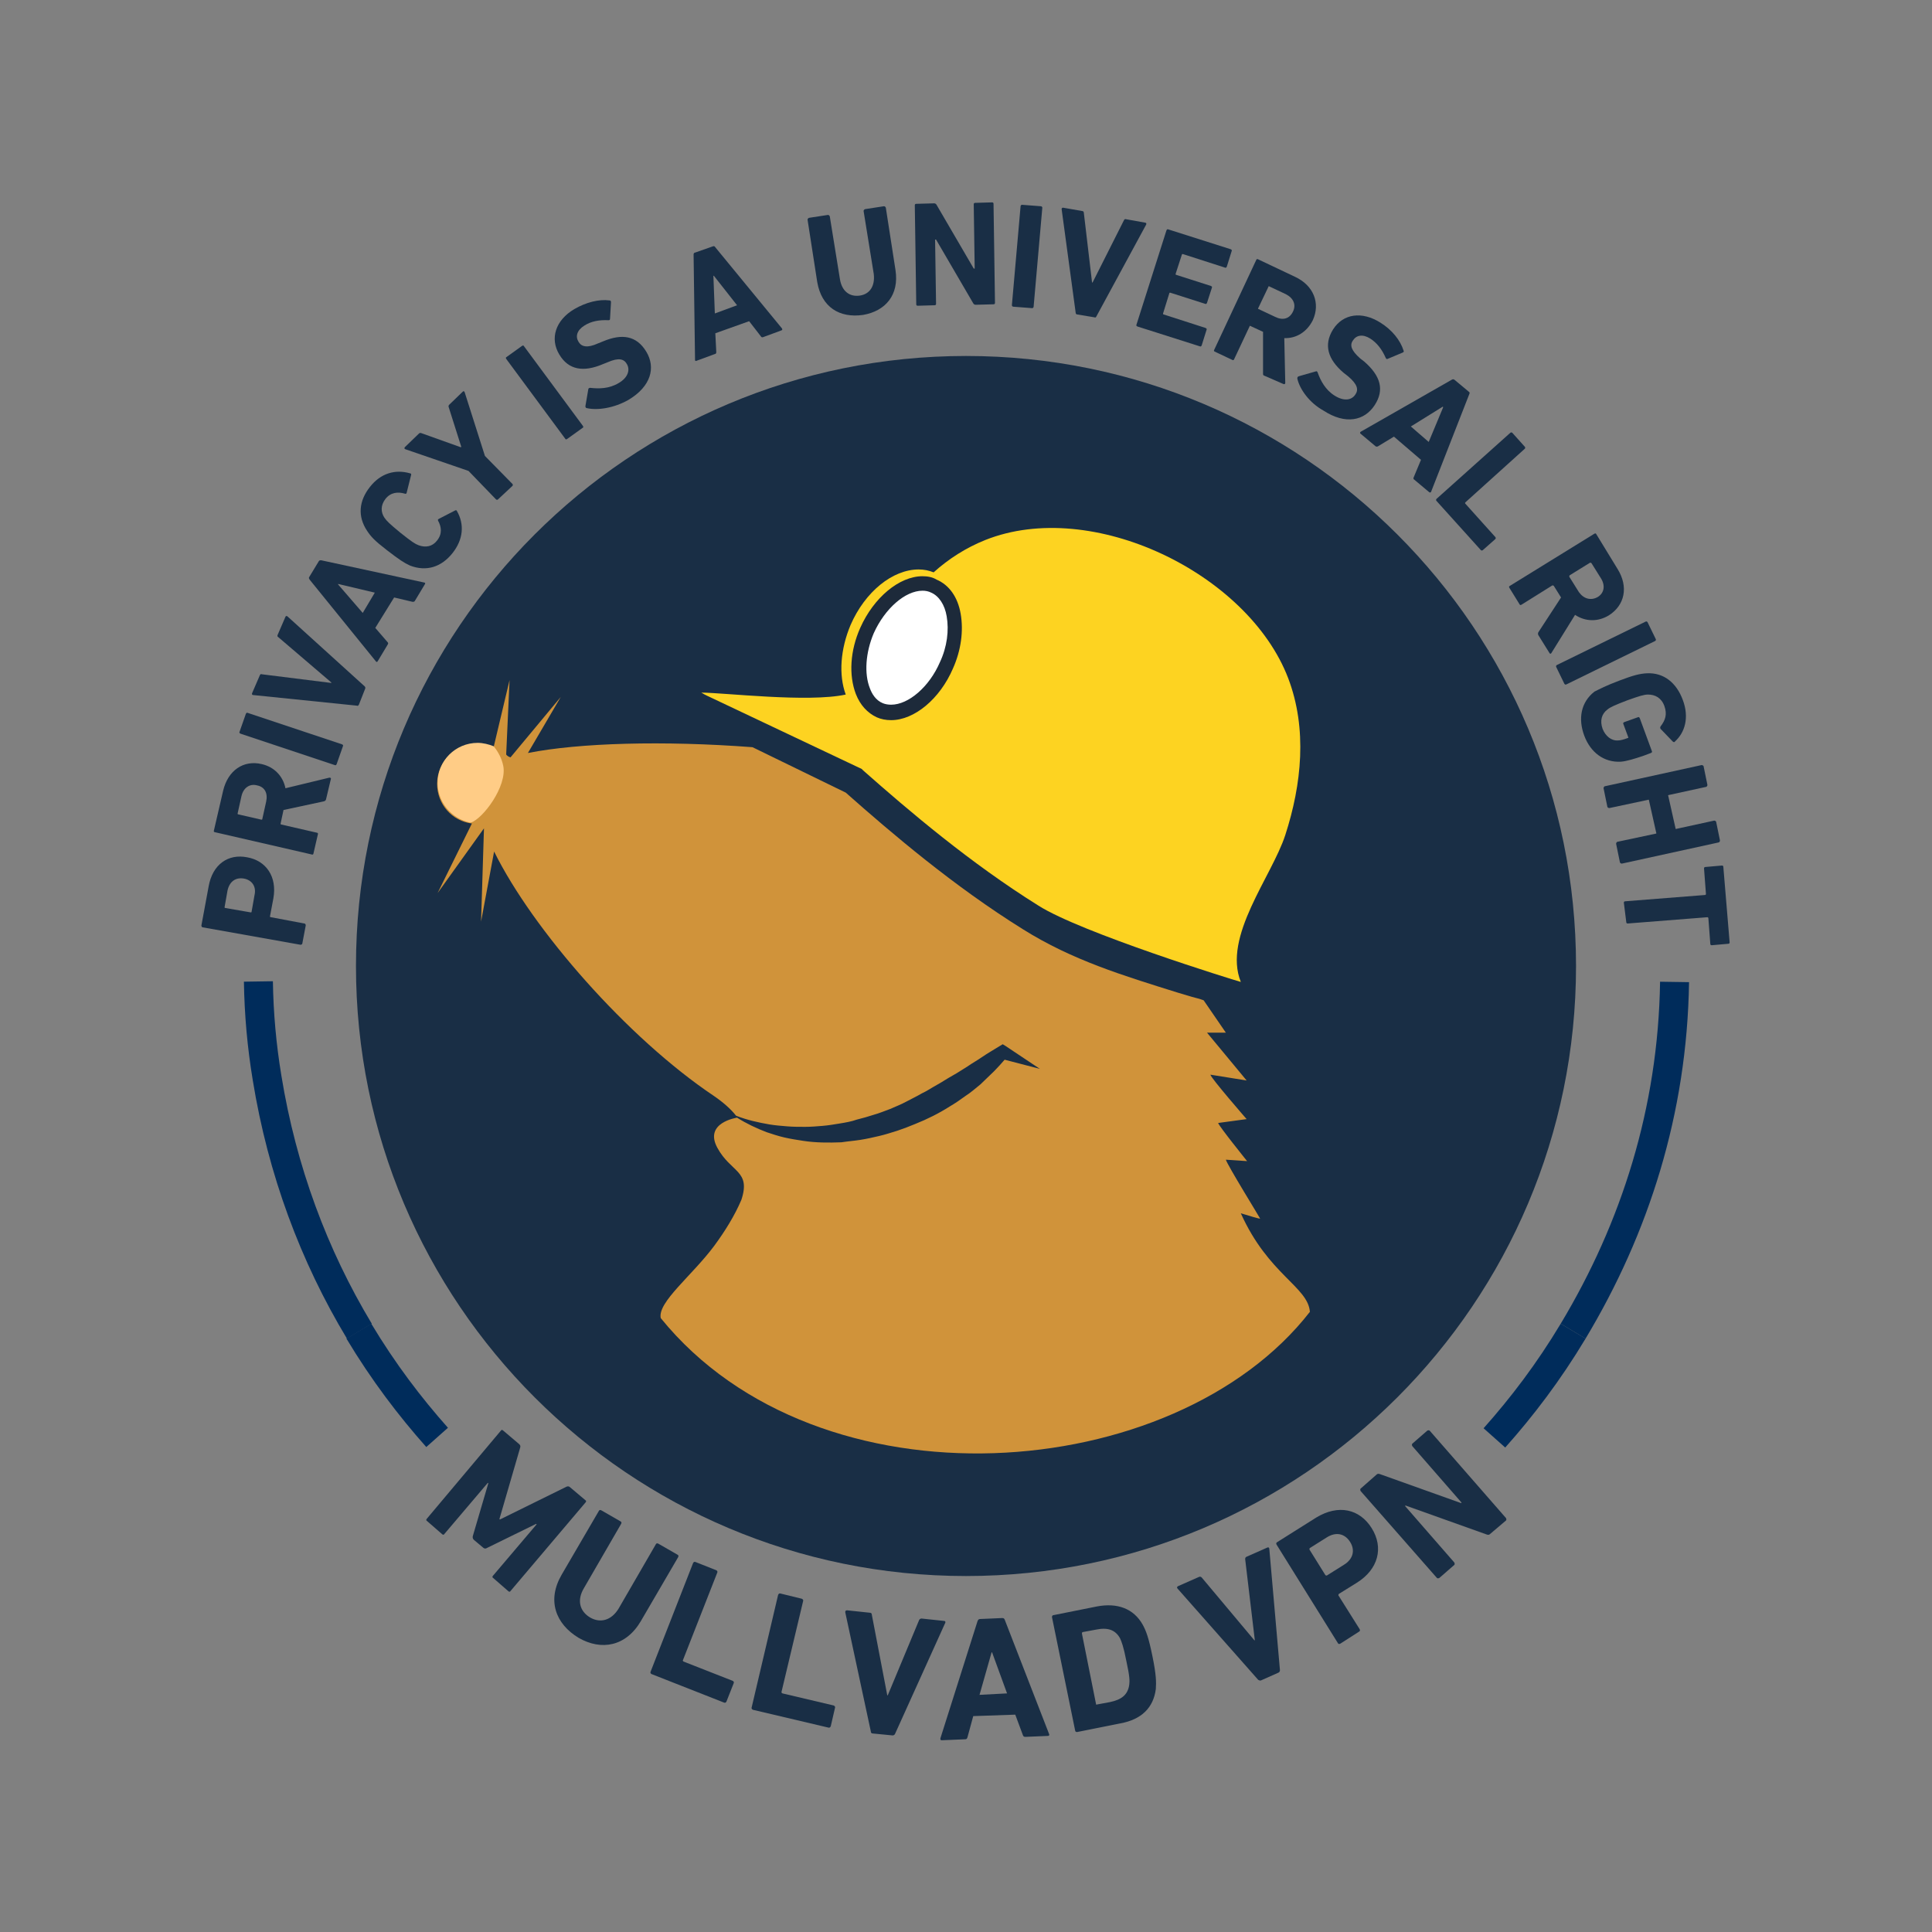 <?xml version="1.0" encoding="utf-8"?>
<!-- Generator: Adobe Illustrator 23.0.6, SVG Export Plug-In . SVG Version: 6.00 Build 0)  -->
<svg version="1.1" id="Mullvad_VPN_Logo_Positive" xmlns="http://www.w3.org/2000/svg" xmlns:xlink="http://www.w3.org/1999/xlink"
	 x="0px" y="0px" viewBox="0 0 400 400" style="enable-background:new 0 0 400 400;" xml:space="preserve">
<rect x="0" y="0" width="400" height="400" fill="#808080" stroke="none"/>
<style type="text/css">
	.st0{clip-path:url(#SVGID_1_);}
	.st1{clip-path:url(#SVGID_2_);}
	.st2{clip-path:url(#SVGID_3_);}
	.st3{clip-path:url(#SVGID_4_);fill:none;stroke:#002C5B;stroke-width:6;stroke-miterlimit:10;}
	.st4{fill-rule:evenodd;clip-rule:evenodd;fill:#192E45;}
	.st5{fill-rule:evenodd;clip-rule:evenodd;fill:#D0933A;}
	.st6{fill-rule:evenodd;clip-rule:evenodd;fill:#FFCC86;}
	.st7{fill-rule:evenodd;clip-rule:evenodd;fill:#FDD321;}
	.st8{fill:#FFFFFF;}
	.st9{fill:#1D2A3A;}
	.st10{fill:#192E45;}
</style>
<g id="Logo">
	<g id="strokes">
		<defs>
			<path id="SVGID_61_" d="M309.4,297.7c5.7-6.4,11.2-13.6,16.3-22.1"/>
		</defs>
		<defs>
			<path id="SVGID_60_" d="M74.3,275.6c5.1,8.5,10.6,15.7,16.2,22"/>
		</defs>
		<defs>
			<path id="SVGID_59_" d="M53.5,203.2c0.1,6.7,0.7,13.4,1.8,20l0,0l0,0l0,0c3.1,19.1,9.7,36.8,19.1,52.4"/>
		</defs>
		<defs>
			<path id="SVGID_58_" d="M325.7,275.6c12.8-21.3,20.6-45.6,21-72.3"/>
		</defs>
		<clipPath id="SVGID_1_">
			<use xlink:href="#SVGID_61_"  style="overflow:visible;"/>
		</clipPath>
		<clipPath id="SVGID_2_" class="st0">
			<use xlink:href="#SVGID_60_"  style="overflow:visible;"/>
		</clipPath>
		<clipPath id="SVGID_3_" class="st1">
			<use xlink:href="#SVGID_59_"  style="overflow:visible;"/>
		</clipPath>
		<clipPath id="SVGID_4_" class="st2">
			<use xlink:href="#SVGID_58_"  style="overflow:visible;"/>
		</clipPath>
		<path class="st3" d="M166.2,52l19.7-3.2C263,36.5,335.6,89,348,166.2l3.2,19.7C363.5,263,311,335.6,233.8,348l-19.7,3.2
			C137,363.5,64.4,311,52,233.8l-3.2-19.7C36.5,137,89,64.4,166.2,52z"/>

			<use xlink:href="#SVGID_61_"  style="overflow:visible;fill-rule:evenodd;clip-rule:evenodd;fill:none;stroke:#002C5B;stroke-width:6;stroke-miterlimit:10;"/>

			<use xlink:href="#SVGID_60_"  style="overflow:visible;fill-rule:evenodd;clip-rule:evenodd;fill:none;stroke:#002C5B;stroke-width:6;stroke-miterlimit:10;"/>

			<use xlink:href="#SVGID_59_"  style="overflow:visible;fill-rule:evenodd;clip-rule:evenodd;fill:none;stroke:#002C5B;stroke-width:6;stroke-miterlimit:10;"/>

			<use xlink:href="#SVGID_58_"  style="overflow:visible;fill-rule:evenodd;clip-rule:evenodd;fill:none;stroke:#002C5B;stroke-width:6;stroke-miterlimit:10;"/>
	</g>
	<path id="bg" class="st4" d="M73.7,200c0,69.8,56.6,126.3,126.3,126.3S326.3,269.8,326.3,200S269.8,73.7,200,73.7
		S73.7,130.2,73.7,200L73.7,200L73.7,200L73.7,200z"/>
	<path id="Mullvad_Fur" class="st5" d="M90.6,184.9l9.6-13.4c0,0.1-0.6,19.3-0.6,19.3l2.7-14.5c8,16.2,27.6,38.6,45.5,50.6
		c1.9,1.3,3.5,2.7,4.6,4.1c2.3,0.9,4.6,1.4,6.9,1.8c1.2,0.2,2.5,0.3,3.7,0.4c1.2,0.1,2.5,0.1,3.7,0.1c1.2,0,2.4-0.1,3.6-0.2
		c1.2-0.1,2.4-0.3,3.6-0.5c1.2-0.2,2.4-0.4,3.5-0.8c1.2-0.3,2.3-0.6,3.5-1c1.1-0.3,2.3-0.8,3.4-1.2c1.1-0.5,2.2-0.9,3.3-1.5
		c1.1-0.6,2.2-1.1,3.2-1.7c1.1-0.5,2.1-1.2,3.2-1.8c1.1-0.6,2.1-1.3,3.2-1.9c1.1-0.6,2.1-1.3,3.1-1.9c1-0.7,2.1-1.3,3.1-2
		c1-0.7,2.1-1.3,3.2-2l1-0.6l0.5,0.3l7.2,4.8l-7.3-1.9c-0.7,0.8-1.4,1.6-2.2,2.4c-0.9,0.9-1.9,1.8-2.8,2.7c-1,0.8-2,1.7-3.1,2.4
		c-1.1,0.8-2.1,1.5-3.3,2.2c-2.2,1.4-4.6,2.6-7.1,3.6c-1.2,0.5-2.5,1-3.7,1.4c-1.3,0.4-2.5,0.8-3.8,1.1c-1.3,0.3-2.6,0.6-3.9,0.8
		c-1.3,0.2-2.6,0.3-3.9,0.5c-2.6,0.1-5.3,0.1-7.9-0.3c-1.3-0.2-2.6-0.4-3.9-0.7c-1.3-0.3-2.5-0.7-3.7-1.1c-2.1-0.8-4.2-1.8-6.1-3
		c0,0-6.9,1-4.1,6.2c2.8,5.2,7,4.7,5,10.8c-1.4,3.3-3.4,6.5-5.6,9.5c-4.6,6.2-11.8,11.7-11.1,15c32.7,40.3,106.4,34.7,134.4-1.3
		c-0.4-5.2-8.6-7.7-14.3-20.4c1.6,0.5,4,1.2,4,1.1c0-0.1-6.8-11.1-7.1-12.2l4.4,0.3c0,0-5.8-7.2-6-7.9l5.9-0.8c0,0-7.4-8.5-7.5-9.2
		l7.5,1.2l-8.2-9.9h3.9l-4.6-6.7c-0.8-0.3-1.6-0.5-2.4-0.7c-1-0.3-2-0.6-3-0.9c-11.2-3.5-21.8-6.7-32-13.1
		c-14.3-8.9-27.1-19.8-36.7-28.3l-19.3-9.4c-18.5-1.4-35.9-0.9-46.5,1.2l6.8-11.6l-10.4,12.5c-0.7-0.2-0.9-0.6-0.9-0.6l0.7-15.4
		l-3.3,13.9c-1-0.5-2.2-0.7-3.4-0.7c-4.6,0-8.3,3.7-8.3,8.3c0,4.2,3.1,7.7,7.2,8.2L90.6,184.9L90.6,184.9L90.6,184.9L90.6,184.9z"/>
	<path id="Mullvad_Nose" class="st6" d="M102.2,154.5c-1-0.4-2.2-0.7-3.3-0.7c-4.6,0-8.3,3.7-8.3,8.3c0,4,2.9,7.4,6.7,8.2
		c0.1,0,0.1,0,0.2,0c2.5-0.8,7.5-7.5,6.7-11.7C103.9,157.1,103.2,155.7,102.2,154.5L102.2,154.5L102.2,154.5L102.2,154.5z"/>
	<path id="Mullvad_Helmet" class="st7" d="M175.1,143.8c-1.5-4.1-1.1-9.4,1-14.4c3-6.9,8.7-11.5,14.1-11.5c1.1,0,2.1,0.2,3.1,0.6
		c3.1-2.8,6.7-5.1,10.7-6.7c22.1-8.8,54.4,6.9,62.7,28.6c4,10.5,2.8,22-0.6,32.5c-2.8,8.6-13,21-9.2,30.4
		c-1.5-0.4-33.1-10.2-41.9-15.8c-14.1-8.8-26.8-19.6-36.3-28l-0.3-0.3L146.3,144c-0.4-0.2-0.8-0.4-1.1-0.6
		C149.8,143.4,167.3,145.5,175.1,143.8"/>
	<g id="Helmet_Lamp">
		<path class="st8" d="M184.6,147.4c-0.9,0-1.7-0.2-2.3-0.5c-1.6-0.7-2.8-2-3.6-4c-1.4-3.4-1-8.1,0.9-12.5c2.5-5.7,7.2-9.7,11.5-9.7
			c0.8,0,1.6,0.2,2.4,0.5c2.1,0.9,3.6,3,4.1,6c0.6,3.2,0.1,6.9-1.5,10.4C193.6,143.3,188.8,147.4,184.6,147.4z"/>
		<g>
			<path class="st9" d="M191,122.3c0.6,0,1.2,0.1,1.8,0.4c1.6,0.7,2.8,2.5,3.2,4.9c0.5,2.9,0.1,6.3-1.4,9.5
				c-2.2,5.1-6.5,8.8-10.1,8.8c-0.6,0-1.2-0.1-1.7-0.3l0,0l0,0c-1.5-0.6-2.3-2-2.7-3.1c-1.2-3-0.9-7.4,0.8-11.4
				C183.2,126,187.4,122.3,191,122.3 M191,119.3c-4.8,0-10.1,4.4-12.9,10.7c-2.1,4.7-2.4,9.8-0.9,13.7c0.9,2.3,2.4,3.9,4.3,4.8
				c0.9,0.4,1.9,0.6,3,0.6c4.8,0,10.1-4.4,12.8-10.7c1.7-3.8,2.2-7.8,1.6-11.3c-0.6-3.5-2.4-6-5-7.1
				C193.1,119.5,192.1,119.3,191,119.3L191,119.3z"/>
		</g>
	</g>
	<g id="Privacy_is_a_universal_right">
		<path class="st10" d="M62.6,195.3c0,0.2-0.2,0.3-0.4,0.3l-20.2-3.6c-0.2,0-0.3-0.2-0.3-0.4l1.5-8.1c0.8-4.5,4-6.8,8-6
			c3.9,0.7,6.2,4,5.4,8.5l-0.7,3.7c0,0.1,0,0.2,0.2,0.2l6.9,1.3c0.2,0,0.3,0.2,0.3,0.4L62.6,195.3z M50.5,181.9
			c-1.7-0.3-3,0.6-3.4,2.5l-0.6,3.4c0,0.1,0,0.2,0.2,0.2l5.2,0.9c0.1,0,0.2,0,0.2-0.2l0.6-3.4C53.1,183.6,52.2,182.2,50.5,181.9z"/>
		<path class="st10" d="M67.5,165.5c-0.1,0.3-0.2,0.3-0.4,0.4l-8.4,1.8l-0.6,2.8c0,0.1,0,0.2,0.1,0.2l7.4,1.7c0.2,0,0.3,0.2,0.2,0.4
			l-0.9,3.9c0,0.2-0.2,0.3-0.4,0.2l-20-4.6c-0.2,0-0.3-0.2-0.2-0.4l1.9-8.2c1-4.2,4.2-6.4,8-5.5c2.6,0.6,4.4,2.5,4.9,5l9.1-2.2
			c0.2,0,0.4,0.1,0.3,0.3L67.5,165.5z M53.2,162.6c-1.5-0.4-2.8,0.5-3.2,2.2l-0.8,3.6c0,0.1,0,0.2,0.1,0.2l4.8,1.1
			c0.1,0,0.2,0,0.2-0.1l0.8-3.6C55.5,164.2,54.8,162.9,53.2,162.6z"/>
		<path class="st10" d="M49.8,151.9c-0.2-0.1-0.3-0.2-0.2-0.4l1.3-3.7c0.1-0.2,0.2-0.3,0.4-0.2l19.5,6.5c0.2,0.1,0.3,0.2,0.2,0.4
			l-1.3,3.7c-0.1,0.2-0.2,0.3-0.4,0.2L49.8,151.9z"/>
		<path class="st10" d="M74.3,145.9c-0.1,0.2-0.3,0.3-0.4,0.2l-21.5-2.2c-0.2,0-0.3-0.2-0.2-0.4l1.6-3.7c0.1-0.2,0.2-0.3,0.4-0.2
			l14.4,1.8l0-0.1l-11-9.4c-0.2-0.1-0.2-0.3-0.1-0.5l1.6-3.7c0.1-0.2,0.2-0.2,0.4-0.1l16,14.5c0.1,0.1,0.2,0.3,0.1,0.5L74.3,145.9z"
			/>
		<path class="st10" d="M64.1,120c-0.1-0.2-0.2-0.3-0.1-0.5l2-3.3c0.1-0.2,0.3-0.2,0.5-0.2l21.3,4.6c0.2,0,0.3,0.2,0.2,0.3l-2.1,3.5
			c-0.1,0.2-0.3,0.2-0.5,0.2l-3.8-0.9l-3.9,6.3l2.5,2.9c0.2,0.2,0.2,0.3,0.1,0.5l-2.1,3.5c-0.1,0.2-0.3,0.2-0.4,0L64.1,120z
			 M77.6,122.7l-7.6-1.8l0,0.1l5.1,5.9L77.6,122.7z"/>
		<path class="st10" d="M80.1,113.9c-2.6-2-3.3-2.8-4.1-4c-2-3-1.7-6.2,0.6-9.1c2.2-2.8,5.2-3.7,8.3-2.8c0.2,0,0.3,0.2,0.2,0.4
			l-0.9,3.6c0,0.2-0.2,0.3-0.4,0.2c-1.4-0.4-2.9-0.3-4,1.1c-1,1.3-1,2.7-0.2,3.9c0.5,0.7,1,1.2,3.3,3.1c2.4,1.9,3,2.3,3.8,2.6
			c1.4,0.5,2.8,0.3,3.8-1c1.1-1.4,0.9-2.8,0.2-4.1c-0.1-0.2,0-0.3,0.2-0.4l3.3-1.7c0.2-0.1,0.3-0.1,0.4,0.1c1.6,2.8,1.3,5.9-0.9,8.7
			c-2.3,2.9-5.4,3.9-8.8,2.6C83.6,116.5,82.7,115.9,80.1,113.9z"/>
		<path class="st10" d="M103.1,103.4c-0.1,0.1-0.3,0.1-0.4,0L97,97.5L83.9,93c-0.2-0.1-0.2-0.2-0.1-0.4l2.9-2.8
			c0.2-0.2,0.3-0.2,0.6-0.1l8.1,2.9l0.1-0.1l-2.6-8.2c-0.1-0.2,0-0.4,0.1-0.5l2.8-2.7c0.2-0.2,0.3-0.1,0.4,0.1l4.2,13.2l5.7,5.8
			c0.1,0.1,0.1,0.3,0,0.4L103.1,103.4z"/>
		<path class="st10" d="M104.8,74.3c-0.1-0.2-0.1-0.3,0.1-0.4l3.2-2.3c0.2-0.1,0.3-0.1,0.4,0.1l12.2,16.5c0.1,0.2,0.1,0.3-0.1,0.4
			l-3.2,2.3c-0.2,0.1-0.3,0.1-0.4-0.1L104.8,74.3z"/>
		<path class="st10" d="M121.5,84.5c-0.2,0-0.3-0.2-0.3-0.4l0.6-3.5c0-0.2,0.2-0.3,0.4-0.3c1.8,0.2,3.9,0.2,5.9-1
			c1.9-1.1,2.4-2.7,1.7-3.9c-0.6-1.1-1.7-1.4-4-0.4l-1,0.4c-4,1.7-7.1,1.2-9-2c-2-3.3-0.8-7.1,3.1-9.4c2.4-1.4,5.1-2.1,7.3-1.8
			c0.2,0,0.3,0.1,0.3,0.4l-0.2,3.4c0,0.2-0.1,0.3-0.3,0.3c-1.9-0.1-3.6,0.2-5,1.1c-1.6,1-1.9,2.3-1.2,3.4c0.6,1,1.8,1.3,4,0.3l1-0.4
			c4-1.7,7-1.2,9,2.1c2,3.3,1,7.2-3.7,10C127.1,84.5,123.7,85,121.5,84.5z"/>
		<path class="st10" d="M143.6,52.7c0-0.2,0.1-0.4,0.3-0.4l3.7-1.3c0.2-0.1,0.4,0,0.5,0.2l13.8,16.8c0.1,0.2,0.1,0.3-0.1,0.4
			l-3.8,1.4c-0.2,0.1-0.4,0-0.5-0.2l-2.4-3.1l-7,2.5l0.2,3.9c0,0.2-0.1,0.4-0.3,0.4l-3.8,1.4c-0.2,0.1-0.3,0-0.3-0.2L143.6,52.7z
			 M152.6,63.2l-4.8-6.1l-0.1,0l0.3,7.8L152.6,63.2z"/>
		<path class="st10" d="M169.2,58.4l-2-12.9c0-0.2,0.1-0.3,0.3-0.4l3.9-0.6c0.2,0,0.3,0.1,0.4,0.3l2.1,13c0.4,2.5,2,3.7,4.1,3.4
			c2.1-0.3,3.2-2,2.9-4.5l-2.1-13c0-0.2,0.1-0.3,0.3-0.4l3.9-0.6c0.2,0,0.3,0.1,0.4,0.3l2,12.9c0.8,5.2-2.1,8.5-6.7,9.3
			C173.8,65.9,170.1,63.6,169.2,58.4z"/>
		<path class="st10" d="M189.4,42.5c0-0.2,0.1-0.3,0.3-0.3l3.7-0.1c0.2,0,0.4,0.1,0.5,0.3l7.7,13.2l0.2,0l-0.2-13.3
			c0-0.2,0.1-0.3,0.3-0.3l3.5-0.1c0.2,0,0.3,0.1,0.3,0.3l0.3,20.5c0,0.2-0.1,0.3-0.3,0.3l-3.7,0.1c-0.2,0-0.4-0.1-0.5-0.3l-7.7-13.2
			l-0.2,0l0.2,13.3c0,0.2-0.1,0.3-0.3,0.3l-3.5,0.1c-0.2,0-0.3-0.1-0.3-0.3L189.4,42.5z"/>
		<path class="st10" d="M211.3,42.7c0-0.2,0.2-0.3,0.3-0.3l3.9,0.3c0.2,0,0.3,0.2,0.3,0.3l-1.8,20.5c0,0.2-0.2,0.3-0.3,0.3l-3.9-0.3
			c-0.2,0-0.3-0.2-0.3-0.3L211.3,42.7z"/>
		<path class="st10" d="M223,65.1c-0.2,0-0.3-0.2-0.3-0.4l-2.9-21.4c0-0.2,0.1-0.3,0.3-0.3l4,0.7c0.2,0,0.3,0.2,0.3,0.4l1.7,14.4
			l0.1,0l6.5-12.9c0.1-0.2,0.2-0.3,0.5-0.2l3.9,0.7c0.2,0,0.3,0.2,0.2,0.4l-10.3,19c-0.1,0.2-0.2,0.3-0.4,0.2L223,65.1z"/>
		<path class="st10" d="M241.5,47.7c0.1-0.2,0.2-0.3,0.4-0.2l12.9,4.1c0.2,0.1,0.3,0.2,0.2,0.4l-1,3.2c-0.1,0.2-0.2,0.3-0.4,0.2
			l-8.7-2.8c-0.1,0-0.2,0-0.2,0.1l-1.3,4c0,0.1,0,0.2,0.1,0.2l7.2,2.3c0.2,0.1,0.3,0.2,0.2,0.4l-1,3.1c-0.1,0.2-0.2,0.3-0.4,0.2
			l-7.2-2.3c-0.1,0-0.2,0-0.2,0.1l-1.3,4.2c0,0.1,0,0.2,0.1,0.2l8.7,2.8c0.2,0.1,0.3,0.2,0.2,0.4l-1,3.2c-0.1,0.2-0.2,0.3-0.4,0.2
			l-12.9-4.1c-0.2-0.1-0.3-0.2-0.2-0.4L241.5,47.7z"/>
		<path class="st10" d="M261.8,77.8c-0.3-0.1-0.3-0.2-0.3-0.5l0-8.6l-2.6-1.2c-0.1-0.1-0.2,0-0.2,0.1l-3.2,6.8
			c-0.1,0.2-0.2,0.2-0.4,0.1l-3.6-1.7c-0.2-0.1-0.2-0.2-0.1-0.4l8.7-18.6c0.1-0.2,0.2-0.2,0.4-0.1l7.6,3.6c3.9,1.8,5.3,5.5,3.7,9
			c-1.2,2.4-3.4,3.8-5.9,3.7l0.2,9.3c0,0.2-0.2,0.3-0.4,0.2L261.8,77.8z M267.7,64.5c0.7-1.4,0.1-2.8-1.5-3.6l-3.4-1.6
			c-0.1-0.1-0.2,0-0.2,0.1l-2.1,4.4c-0.1,0.1,0,0.2,0.1,0.2l3.4,1.6C265.6,66.4,267,66,267.7,64.5z"/>
		<path class="st10" d="M268.6,78.4c0-0.2,0-0.4,0.3-0.5l3.5-1c0.2-0.1,0.3,0,0.4,0.2c0.6,1.7,1.6,3.6,3.5,4.8
			c1.9,1.2,3.5,1,4.3-0.2c0.7-1,0.5-2.1-1.5-3.8l-0.9-0.7c-3.3-2.8-4.2-5.8-2.2-9c2.1-3.3,6-3.8,9.8-1.4c2.4,1.5,4.1,3.6,4.8,5.8
			c0.1,0.2,0,0.3-0.2,0.4l-3.1,1.3c-0.2,0.1-0.3,0-0.4-0.2c-0.8-1.8-1.8-3.1-3.2-4c-1.6-1-2.9-0.7-3.6,0.4c-0.7,1-0.3,2.1,1.5,3.7
			l0.9,0.7c3.3,2.9,4.2,5.8,2.1,9c-2.1,3.2-6,4.1-10.6,1.1C271.1,83.4,269.1,80.6,268.6,78.4z"/>
		<path class="st10" d="M300.6,78.6c0.2-0.1,0.3-0.1,0.5,0l3,2.5c0.2,0.1,0.2,0.3,0.1,0.5l-7.9,20.2c-0.1,0.2-0.2,0.2-0.4,0.1
			l-3.1-2.6c-0.2-0.1-0.2-0.3-0.1-0.5l1.5-3.6l-5.6-4.8l-3.3,2c-0.2,0.1-0.3,0.1-0.5,0l-3.1-2.6c-0.2-0.1-0.1-0.3,0-0.4L300.6,78.6z
			 M295.8,91.5l3-7.2l-0.1-0.1l-6.6,4.1L295.8,91.5z"/>
		<path class="st10" d="M312.7,89.6c0.1-0.1,0.3-0.1,0.4,0l2.6,2.9c0.1,0.1,0.1,0.3,0,0.4l-12.3,11.1c-0.1,0.1-0.1,0.2,0,0.3
			l6.2,6.9c0.1,0.1,0.1,0.3,0,0.4l-2.6,2.3c-0.1,0.1-0.3,0.1-0.4,0l-9.2-10.2c-0.1-0.1-0.1-0.3,0-0.4L312.7,89.6z"/>
		<path class="st10" d="M318.5,131.5c-0.1-0.2-0.1-0.4,0-0.6l4.7-7.2l-1.5-2.4c-0.1-0.1-0.2-0.1-0.3-0.1l-6.4,4
			c-0.2,0.1-0.3,0.1-0.4-0.1l-2.1-3.4c-0.1-0.2-0.1-0.3,0.1-0.4l17.5-10.8c0.2-0.1,0.3-0.1,0.4,0.1l4.4,7.2c2.3,3.7,1.5,7.5-1.8,9.6
			c-2.3,1.4-4.9,1.3-7-0.1l-4.9,7.9c-0.1,0.2-0.3,0.2-0.4,0L318.5,131.5z M330.8,123.6c1.3-0.8,1.6-2.3,0.7-3.8l-2-3.2
			c-0.1-0.1-0.2-0.1-0.3-0.1l-4.2,2.6c-0.1,0.1-0.1,0.2-0.1,0.3l2,3.2C327.9,124,329.4,124.4,330.8,123.6z"/>
		<path class="st10" d="M340.7,128.7c0.2-0.1,0.3,0,0.4,0.1l1.7,3.5c0.1,0.2,0,0.3-0.1,0.4l-18.4,9c-0.2,0.1-0.3,0-0.4-0.1l-1.7-3.5
			c-0.1-0.2,0-0.3,0.1-0.4L340.7,128.7z"/>
		<path class="st10" d="M335.3,140.9c2.9-1.1,4.1-1.4,5.6-1.5c3.6-0.2,6.2,2,7.5,5.5c1.4,3.7,0.4,6.8-1.6,8.6
			c-0.1,0.2-0.3,0.2-0.5,0l-2.5-2.6c-0.1-0.2-0.1-0.3,0-0.5c1-1.3,1.4-2.5,0.8-4.2c-0.6-1.7-1.9-2.4-3.4-2.4c-0.8,0-1.8,0.3-4.3,1.2
			c-2.6,1-3.5,1.4-4.1,1.9c-1.2,0.9-1.6,2.3-1,4c0.6,1.5,1.8,2.5,3.2,2.4c0.5,0,1.2-0.2,2-0.5c0.1,0,0.2-0.1,0.1-0.2l-1-2.7
			c-0.1-0.2,0-0.3,0.2-0.4l2.8-1c0.2-0.1,0.3,0,0.4,0.2l2.5,6.8c0.1,0.2,0,0.3-0.2,0.4l-1.6,0.6c-1.8,0.6-3.4,1.1-4.6,1.2
			c-3.5,0.2-6.3-1.9-7.6-5.4c-1.3-3.5-0.7-6.9,2.1-9.1C331.3,142.6,332.4,142,335.3,140.9z"/>
		<path class="st10" d="M352.3,158.4c0.2,0,0.3,0.1,0.4,0.2l0.8,3.9c0,0.2-0.1,0.3-0.2,0.4l-7.8,1.7c-0.1,0-0.2,0.1-0.1,0.2l1.5,6.7
			c0,0.1,0.1,0.2,0.2,0.1l7.8-1.7c0.2,0,0.3,0.1,0.4,0.2l0.8,3.9c0,0.2-0.1,0.3-0.2,0.4l-20.1,4.4c-0.2,0-0.3-0.1-0.4-0.2l-0.8-3.9
			c0-0.2,0.1-0.3,0.2-0.4l8-1.7c0.1,0,0.2-0.1,0.1-0.2l-1.5-6.7c0-0.1-0.1-0.2-0.2-0.1l-8,1.7c-0.2,0-0.3-0.1-0.4-0.2l-0.8-3.9
			c0-0.2,0.1-0.3,0.2-0.4L352.3,158.4z"/>
		<path class="st10" d="M336.2,186.9c0-0.2,0.1-0.3,0.3-0.3l16.5-1.3c0.1,0,0.2-0.1,0.2-0.2l-0.4-5.3c0-0.2,0.1-0.3,0.3-0.3l3.4-0.3
			c0.2,0,0.3,0.1,0.3,0.3l1.3,15.6c0,0.2-0.1,0.3-0.3,0.3l-3.4,0.3c-0.2,0-0.3-0.1-0.3-0.3l-0.4-5.3c0-0.1-0.1-0.2-0.2-0.2
			l-16.5,1.3c-0.2,0-0.3-0.1-0.3-0.3L336.2,186.9z"/>
	</g>
	<g id="Mullvad_VPN">
		<path class="st10" d="M103.7,296.2c0.1-0.2,0.3-0.2,0.5,0l3.3,2.8c0.2,0.2,0.3,0.4,0.2,0.7l-4.3,14.8l0.1,0.1l13.8-6.8
			c0.2-0.1,0.5-0.1,0.7,0.1l3.2,2.7c0.2,0.1,0.2,0.3,0,0.5l-15.5,18.3c-0.1,0.2-0.3,0.2-0.5,0l-3.1-2.7c-0.2-0.1-0.2-0.3,0-0.5
			l9-10.6l-0.1-0.1l-10.2,5c-0.3,0.2-0.6,0.1-0.8-0.1l-1.9-1.6c-0.2-0.2-0.3-0.5-0.2-0.8l3.2-10.9l-0.1-0.1l-9,10.6
			c-0.1,0.2-0.3,0.2-0.5,0l-3.1-2.7c-0.2-0.1-0.2-0.3,0-0.5L103.7,296.2z"/>
		<path class="st10" d="M116.3,326l7.7-13.2c0.1-0.2,0.3-0.2,0.5-0.1l4,2.3c0.2,0.1,0.2,0.3,0.1,0.5l-7.7,13.3
			c-1.5,2.5-0.9,4.8,1.3,6.1c2.1,1.2,4.4,0.6,5.9-1.9l7.7-13.3c0.1-0.2,0.3-0.2,0.5-0.1l4,2.3c0.2,0.1,0.2,0.3,0.1,0.5l-7.7,13.2
			c-3.1,5.3-8.2,6.2-12.9,3.5C115,336.2,113.2,331.3,116.3,326z"/>
		<path class="st10" d="M143.5,323.6c0.1-0.2,0.3-0.3,0.5-0.2l4.3,1.7c0.2,0.1,0.3,0.3,0.2,0.5l-7.1,18.1c-0.1,0.1,0,0.2,0.1,0.3
			l10.2,4c0.2,0.1,0.3,0.3,0.2,0.5l-1.5,3.8c-0.1,0.2-0.3,0.3-0.5,0.2l-15-5.9c-0.2-0.1-0.3-0.3-0.2-0.5L143.5,323.6z"/>
		<path class="st10" d="M161.1,330.2c0.1-0.2,0.2-0.3,0.4-0.3l4.5,1.1c0.2,0.1,0.3,0.2,0.3,0.4l-4.5,18.9c0,0.1,0,0.2,0.2,0.3
			l10.6,2.5c0.2,0.1,0.3,0.2,0.3,0.4l-0.9,3.9c-0.1,0.2-0.2,0.3-0.4,0.3l-15.7-3.7c-0.2-0.1-0.3-0.2-0.3-0.4L161.1,330.2z"/>
		<path class="st10" d="M180.7,358.9c-0.3,0-0.4-0.2-0.4-0.4l-5.3-24.7c0-0.3,0.1-0.4,0.4-0.4l4.7,0.5c0.3,0,0.4,0.2,0.4,0.4
			l3.2,16.7l0.1,0l6.5-15.6c0.1-0.2,0.3-0.3,0.5-0.3l4.7,0.5c0.2,0,0.3,0.2,0.2,0.4l-10.4,23c-0.1,0.2-0.3,0.3-0.5,0.3L180.7,358.9z
			"/>
		<path class="st10" d="M202.4,335.6c0.1-0.2,0.2-0.4,0.5-0.4l4.6-0.2c0.3,0,0.4,0.1,0.5,0.3l9.2,23.7c0.1,0.2,0,0.4-0.2,0.4
			l-4.7,0.2c-0.3,0-0.4-0.1-0.5-0.3l-1.6-4.3l-8.7,0.3l-1.2,4.4c-0.1,0.3-0.2,0.4-0.5,0.4l-4.8,0.2c-0.3,0-0.3-0.1-0.3-0.4
			L202.4,335.6z M208.5,350.6l-3.1-8.5l-0.1,0l-2.5,8.8L208.5,350.6z"/>
		<path class="st10" d="M217.8,334.8c0-0.2,0.1-0.4,0.3-0.4l9-1.8c4.2-0.8,7.6,0.4,9.5,3.8c0.7,1.3,1.2,2.6,2,6.5s0.8,5.4,0.7,6.8
			c-0.5,3.9-3,6.3-7.3,7.1l-9,1.8c-0.2,0-0.4-0.1-0.4-0.3L217.8,334.8z M227.1,352.9l2.7-0.5c2.4-0.5,3.7-1.5,4-3.6
			c0.1-0.8,0.1-1.7-0.6-4.9c-0.6-3.1-1-4-1.3-4.7c-1-1.8-2.6-2.3-5-1.8l-2.7,0.5c-0.1,0-0.2,0.1-0.2,0.3l2.9,14.5
			C226.9,352.9,227,353,227.1,352.9z"/>
		<path class="st10" d="M261.1,347.9c-0.2,0.1-0.4,0-0.6-0.1l-16.7-18.9c-0.2-0.2-0.1-0.4,0.1-0.5l4.3-1.9c0.2-0.1,0.4-0.1,0.6,0.1
			l10.9,13l0.1,0l-2-16.8c0-0.3,0.1-0.4,0.3-0.5l4.3-1.9c0.2-0.1,0.4,0,0.4,0.3l2.2,25.1c0,0.2-0.1,0.4-0.3,0.5L261.1,347.9z"/>
		<path class="st10" d="M277.5,340.3c-0.2,0.1-0.4,0.1-0.5-0.1l-12.7-20.4c-0.1-0.2-0.1-0.4,0.1-0.5l8.1-5.1c4.6-2.8,9-1.8,11.5,2.2
			c2.5,4,1.4,8.5-3.1,11.3l-3.7,2.3c-0.1,0.1-0.1,0.2-0.1,0.3l4.4,7c0.1,0.2,0.1,0.4-0.1,0.5L277.5,340.3z M279.5,319.2
			c-1.1-1.7-2.9-2.1-4.8-0.9l-3.5,2.2c-0.1,0.1-0.1,0.2-0.1,0.3l3.3,5.3c0.1,0.1,0.2,0.1,0.3,0.1l3.5-2.2
			C280.2,322.8,280.6,320.9,279.5,319.2z"/>
		<path class="st10" d="M281.7,308.7c-0.1-0.2-0.1-0.4,0-0.5l3.3-2.9c0.2-0.2,0.4-0.2,0.7-0.1l16.8,6l0.1-0.1l-10.2-11.7
			c-0.1-0.2-0.1-0.4,0-0.5l3.1-2.7c0.2-0.1,0.4-0.1,0.5,0l15.8,18.1c0.1,0.2,0.1,0.4,0,0.5l-3.3,2.8c-0.2,0.2-0.4,0.2-0.7,0.1
			l-16.8-6l-0.1,0.1l10.2,11.7c0.1,0.2,0.1,0.4,0,0.5l-3.1,2.7c-0.2,0.1-0.4,0.1-0.5,0L281.7,308.7z"/>
	</g>
</g>
</svg>
